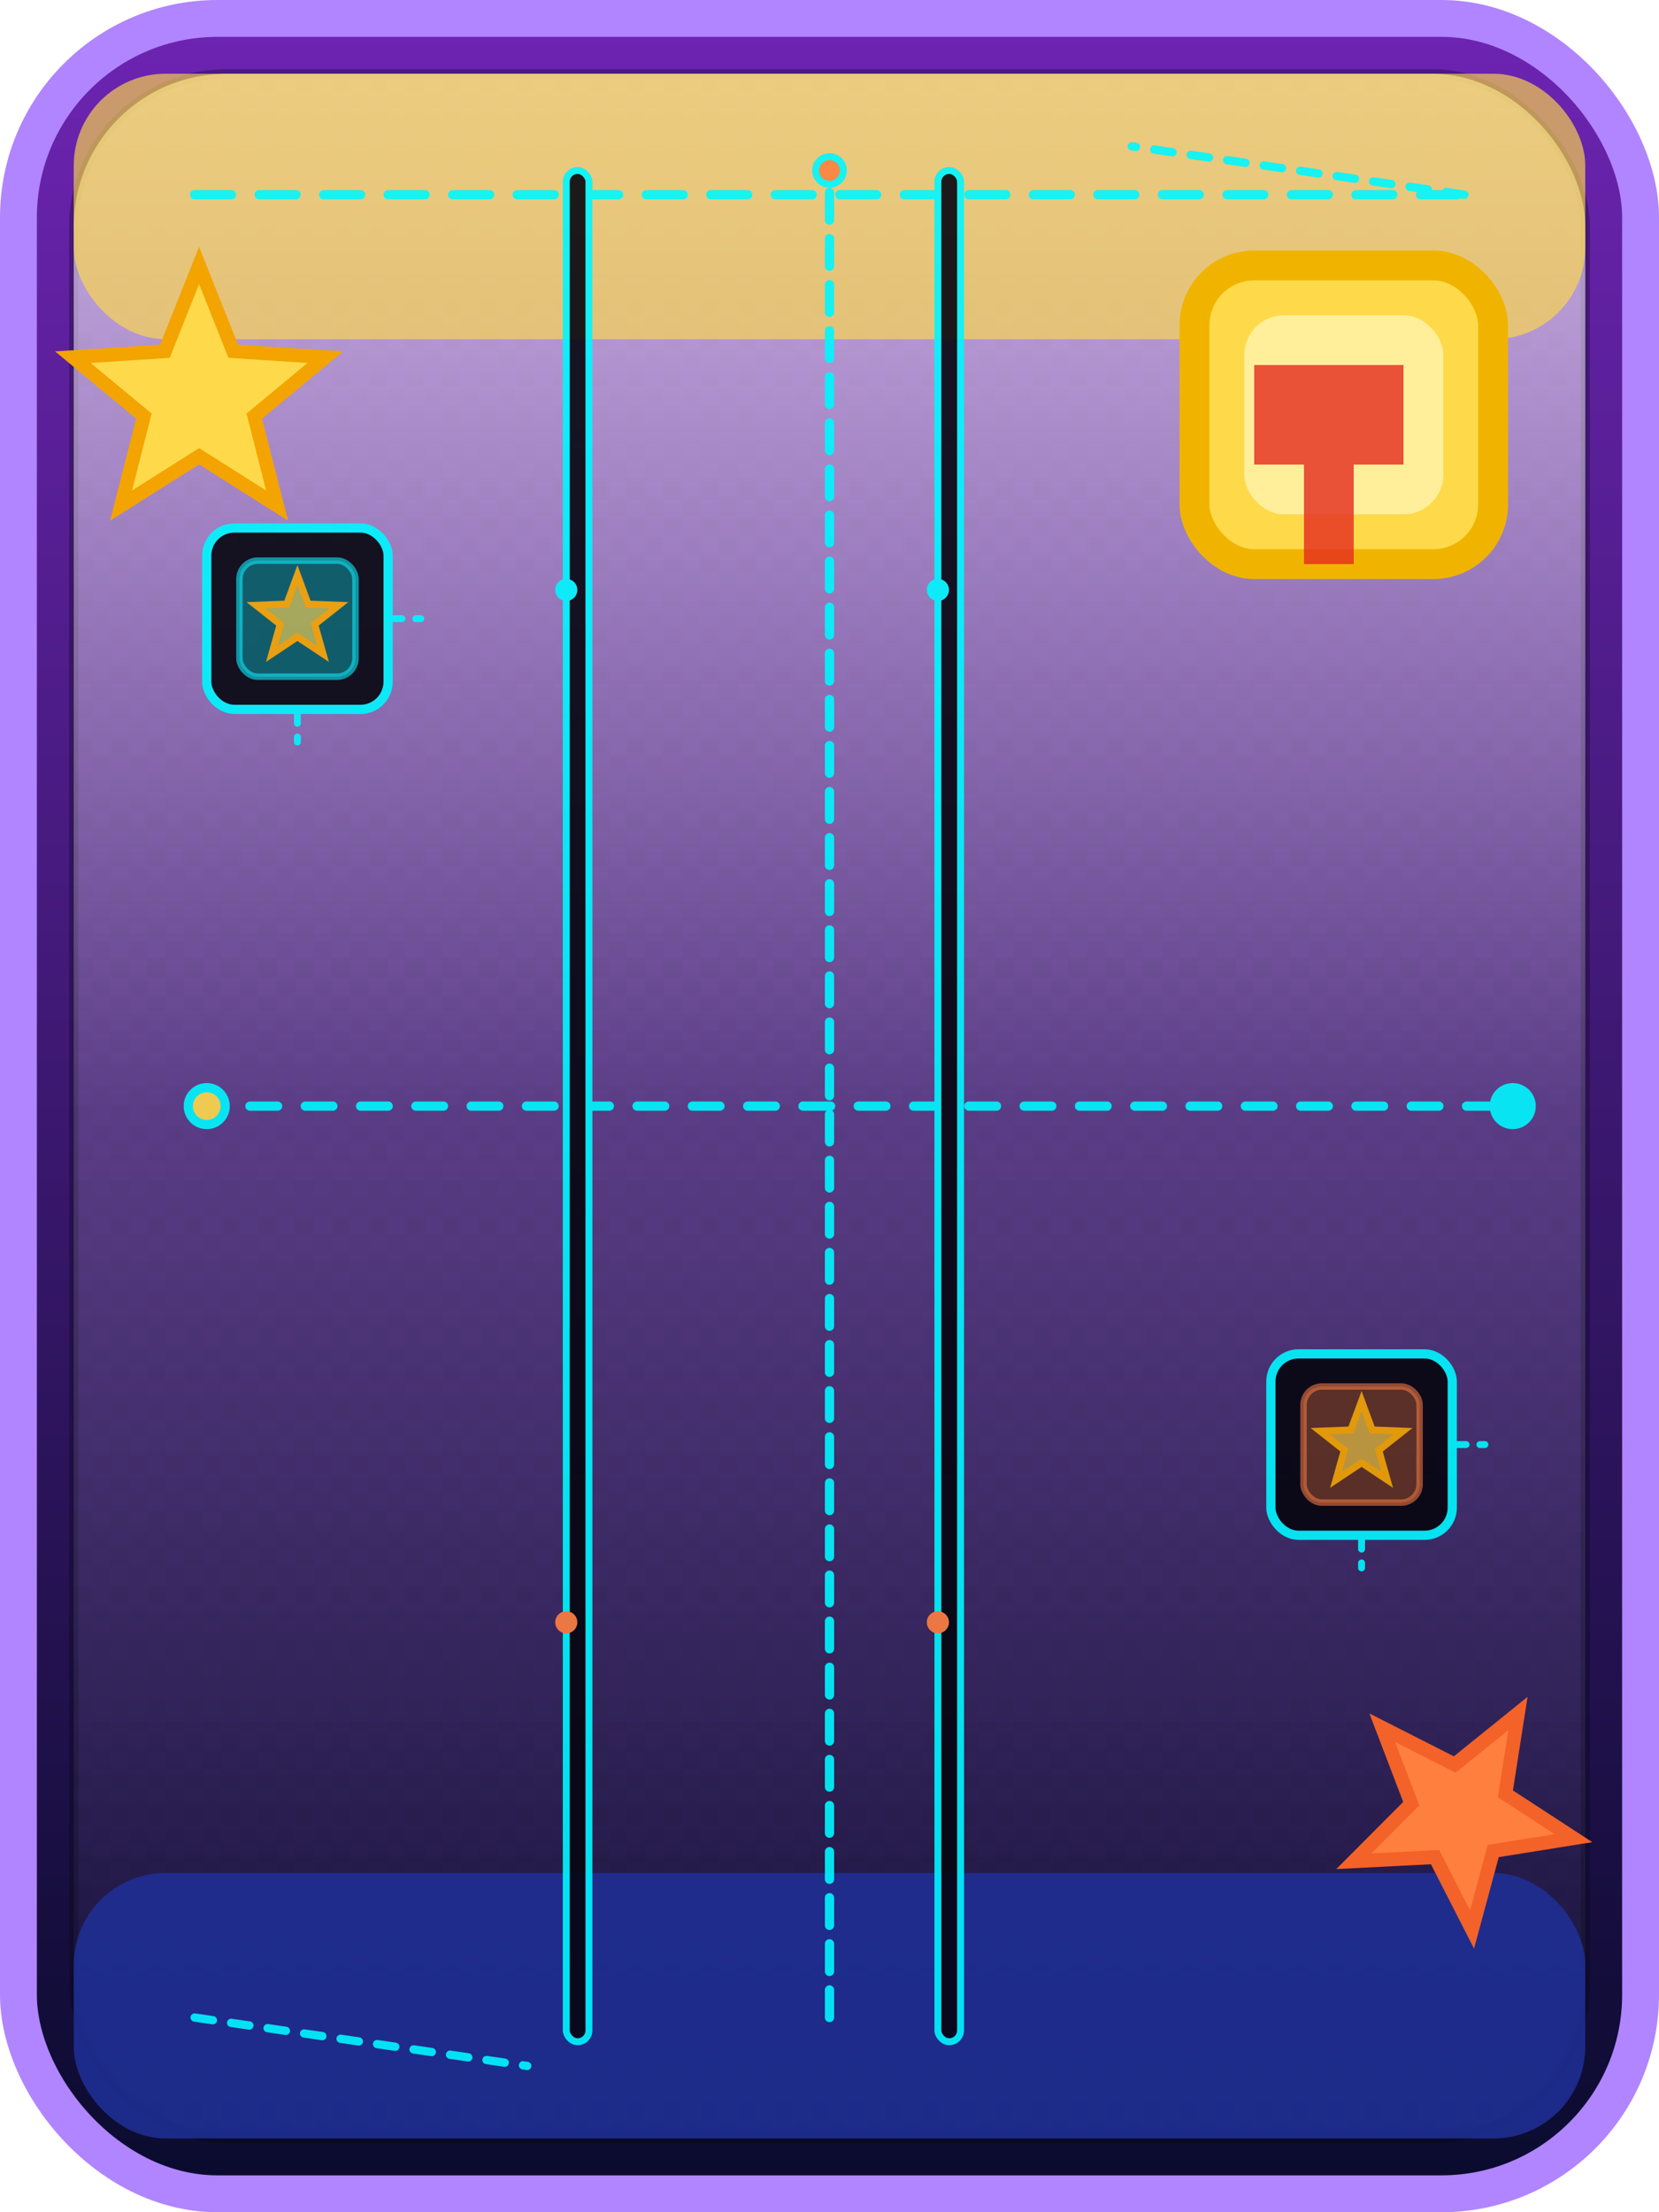 <svg width="360" height="480" viewBox="0 0 360 480" fill="none" xmlns="http://www.w3.org/2000/svg">
  <defs>
    <linearGradient id="grad-persona-window-background" x1="0" y1="0" x2="0" y2="1" gradientUnits="objectBoundingBox">
      <stop offset="0" stop-color="#6D24B2"/>
      <stop offset="1" stop-color="#0A0B2E"/>
    </linearGradient>
    <linearGradient id="shine-persona-window-background" x1="0" y1="0" x2="0" y2="1" gradientUnits="objectBoundingBox">
      <stop offset="0" stop-color="#FFFFFF" stop-opacity="0.65"/>
      <stop offset="0.5" stop-color="#FFFFFF" stop-opacity="0.15"/>
      <stop offset="1" stop-color="#FFFFFF" stop-opacity="0"/>
    </linearGradient>
    <pattern id="grid-persona-window-background" width="8" height="8" patternUnits="userSpaceOnUse">
      <rect width="8" height="8" fill="#FFFFFF" fill-opacity="0.05"/>
      <rect width="4" height="4" fill="#000000" fill-opacity="0.12"/>
      <rect x="4" y="4" width="4" height="4" fill="#000000" fill-opacity="0.08"/>
    </pattern>
    <radialGradient id="spark-persona-window-background" cx="0.5" cy="0.5" r="0.6">
      <stop offset="0" stop-color="#FFFFFF" stop-opacity="0.9"/>
      <stop offset="1" stop-color="#FFFFFF" stop-opacity="0"/>
    </radialGradient>
  </defs>

    <rect x="4" y="4" width="352.00" height="472.00" rx="43.20" fill="url(#grad-persona-window-background)" stroke="#B085FF" stroke-width="8"/>
    <rect x="16" y="16" width="328.00" height="448.00" rx="33.20" fill="url(#grid-persona-window-background)" fill-opacity="0.35" stroke="#05060F" stroke-opacity="0.3" stroke-width="2"/>
    <rect x="16" y="16" width="328.00" height="448.00" rx="33.20" fill="url(#shine-persona-window-background)"/>
    <rect x="16" y="16" width="328.00" height="57.60" rx="19.92" fill="#FEDA4A" fill-opacity="0.65"/>
    <rect x="16" y="406.40" width="328.00" height="57.60" rx="19.92" fill="#1F2F98" fill-opacity="0.85"/>
    <g transform="translate(16 16)" opacity="0.9"><path d="M26.24 26.24H301.76" stroke="#00F6FF" stroke-width="2" stroke-linecap="round" stroke-dasharray="8 6"/><path d="M26.24 224.00H312.26" stroke="#00F6FF" stroke-width="2" stroke-linecap="round" stroke-dasharray="6 6"/><circle cx="28.86" cy="224.00" r="4" fill="#FEDA4A" stroke="#00F6FF" stroke-width="2"/><circle cx="312.26" cy="224.00" r="4" fill="#00F6FF" stroke="#00F6FF" stroke-width="2"/><path d="M164.00 421.76V20.99" stroke="#00F6FF" stroke-width="2" stroke-linecap="round" stroke-dasharray="6 4"/><circle cx="164.00" cy="20.99" r="3" fill="#FF7F3F" stroke="#00F6FF" stroke-width="1.5"/><rect x="106.88" y="20.99" width="4.92" height="406.02" fill="#05060F" stroke="#00F6FF" stroke-width="1.5" rx="2.46"/><circle cx="106.88" cy="112.00" r="2.4" fill="#00F6FF"/><circle cx="106.88" cy="336.00" r="2.4" fill="#FF7F3F"/><rect x="187.52" y="20.99" width="4.92" height="406.02" fill="#05060F" stroke="#00F6FF" stroke-width="1.5" rx="2.46"/><circle cx="187.52" cy="112.00" r="2.4" fill="#00F6FF"/><circle cx="187.52" cy="336.00" r="2.4" fill="#FF7F3F"/><path d="M26.24 421.76L98.40 432.26" stroke="#00F6FF" stroke-width="1.8" stroke-linecap="round" stroke-dasharray="4 4"/><path d="M301.76 26.24L229.60 15.74" stroke="#00F6FF" stroke-width="1.8" stroke-linecap="round" stroke-dasharray="4 4"/><rect x="28.86" y="98.56" width="39.36" height="39.36" rx="6" fill="#05060F" stroke="#00F6FF" stroke-width="2"/><rect x="35.95" y="105.64" width="25.19" height="25.19" rx="4" fill="#00F6FF" fill-opacity="0.35" stroke="#00F6FF" stroke-opacity="0.6" stroke-width="1.4"/><path d="M48.54 137.92V145.00" stroke="#00F6FF" stroke-width="1.5" stroke-linecap="round" stroke-dasharray="3 3"/><path d="M68.22 118.24H75.31" stroke="#00F6FF" stroke-width="1.5" stroke-linecap="round" stroke-dasharray="3 3"/><path d="M57.53,115.32L52.29,119.46 54.10,125.88 48.54,122.18 42.99,125.88 44.80,119.46 39.56,115.32 46.23,115.06 48.54,108.79 50.86,115.06Z" fill="#FEDA4A" fill-opacity="0.65" stroke="#F3A400" stroke-width="1.5"/><rect x="259.78" y="277.76" width="39.36" height="39.36" rx="6" fill="#05060F" stroke="#00F6FF" stroke-width="2"/><rect x="266.86" y="284.84" width="25.19" height="25.19" rx="4" fill="#FF7F3F" fill-opacity="0.35" stroke="#FF7F3F" stroke-opacity="0.6" stroke-width="1.4"/><path d="M279.46 317.12V324.20" stroke="#00F6FF" stroke-width="1.5" stroke-linecap="round" stroke-dasharray="3 3"/><path d="M299.14 297.44H306.22" stroke="#00F6FF" stroke-width="1.5" stroke-linecap="round" stroke-dasharray="3 3"/><path d="M288.44,294.52L283.20,298.66 285.01,305.08 279.46,301.38 273.90,305.08 275.71,298.66 270.47,294.52 277.14,294.26 279.46,287.99 281.77,294.26Z" fill="#FEDA4A" fill-opacity="0.65" stroke="#F3A400" stroke-width="1.5"/></g>
    
    <path d="M70.59,77.50L55.18,90.29 60.13,109.70 43.20,99.00 26.27,109.70 31.22,90.29 15.81,77.50 35.79,76.21 43.20,57.60 50.61,76.21Z" fill="#FEDA4A" stroke="#F3A400" stroke-width="3"/>
    <path d="M341.45,398.84L324.03,401.63 319.43,418.66 311.40,402.95 293.78,403.85 306.24,391.35 299.94,374.87 315.67,382.86 329.40,371.78 326.67,389.21Z" fill="#FF7F3F" stroke="#F36228" stroke-width="3"/>
  
    <rect x="259.20" y="57.60" width="64.80" height="64.80" rx="12.96" fill="#FEDA4A" stroke="#F0B400" stroke-width="6.48"/><rect x="270.00" y="68.40" width="43.20" height="43.20" rx="8.64" fill="#FFEF9A"/><rect x="272.16" y="79.20" width="10.80" height="10.80" fill="#E52B20" fill-opacity="0.8"/><rect x="282.96" y="79.20" width="10.80" height="10.80" fill="#E52B20" fill-opacity="0.8"/><rect x="293.76" y="79.20" width="10.80" height="10.80" fill="#E52B20" fill-opacity="0.8"/><rect x="272.16" y="90.00" width="10.80" height="10.80" fill="#E52B20" fill-opacity="0.8"/><rect x="282.96" y="90.00" width="10.80" height="10.80" fill="#E52B20" fill-opacity="0.8"/><rect x="293.76" y="90.00" width="10.80" height="10.80" fill="#E52B20" fill-opacity="0.8"/><rect x="282.96" y="100.80" width="10.80" height="10.80" fill="#E52B20" fill-opacity="0.8"/><rect x="282.96" y="111.60" width="10.80" height="10.80" fill="#E52B20" fill-opacity="0.8"/>
  
</svg>
